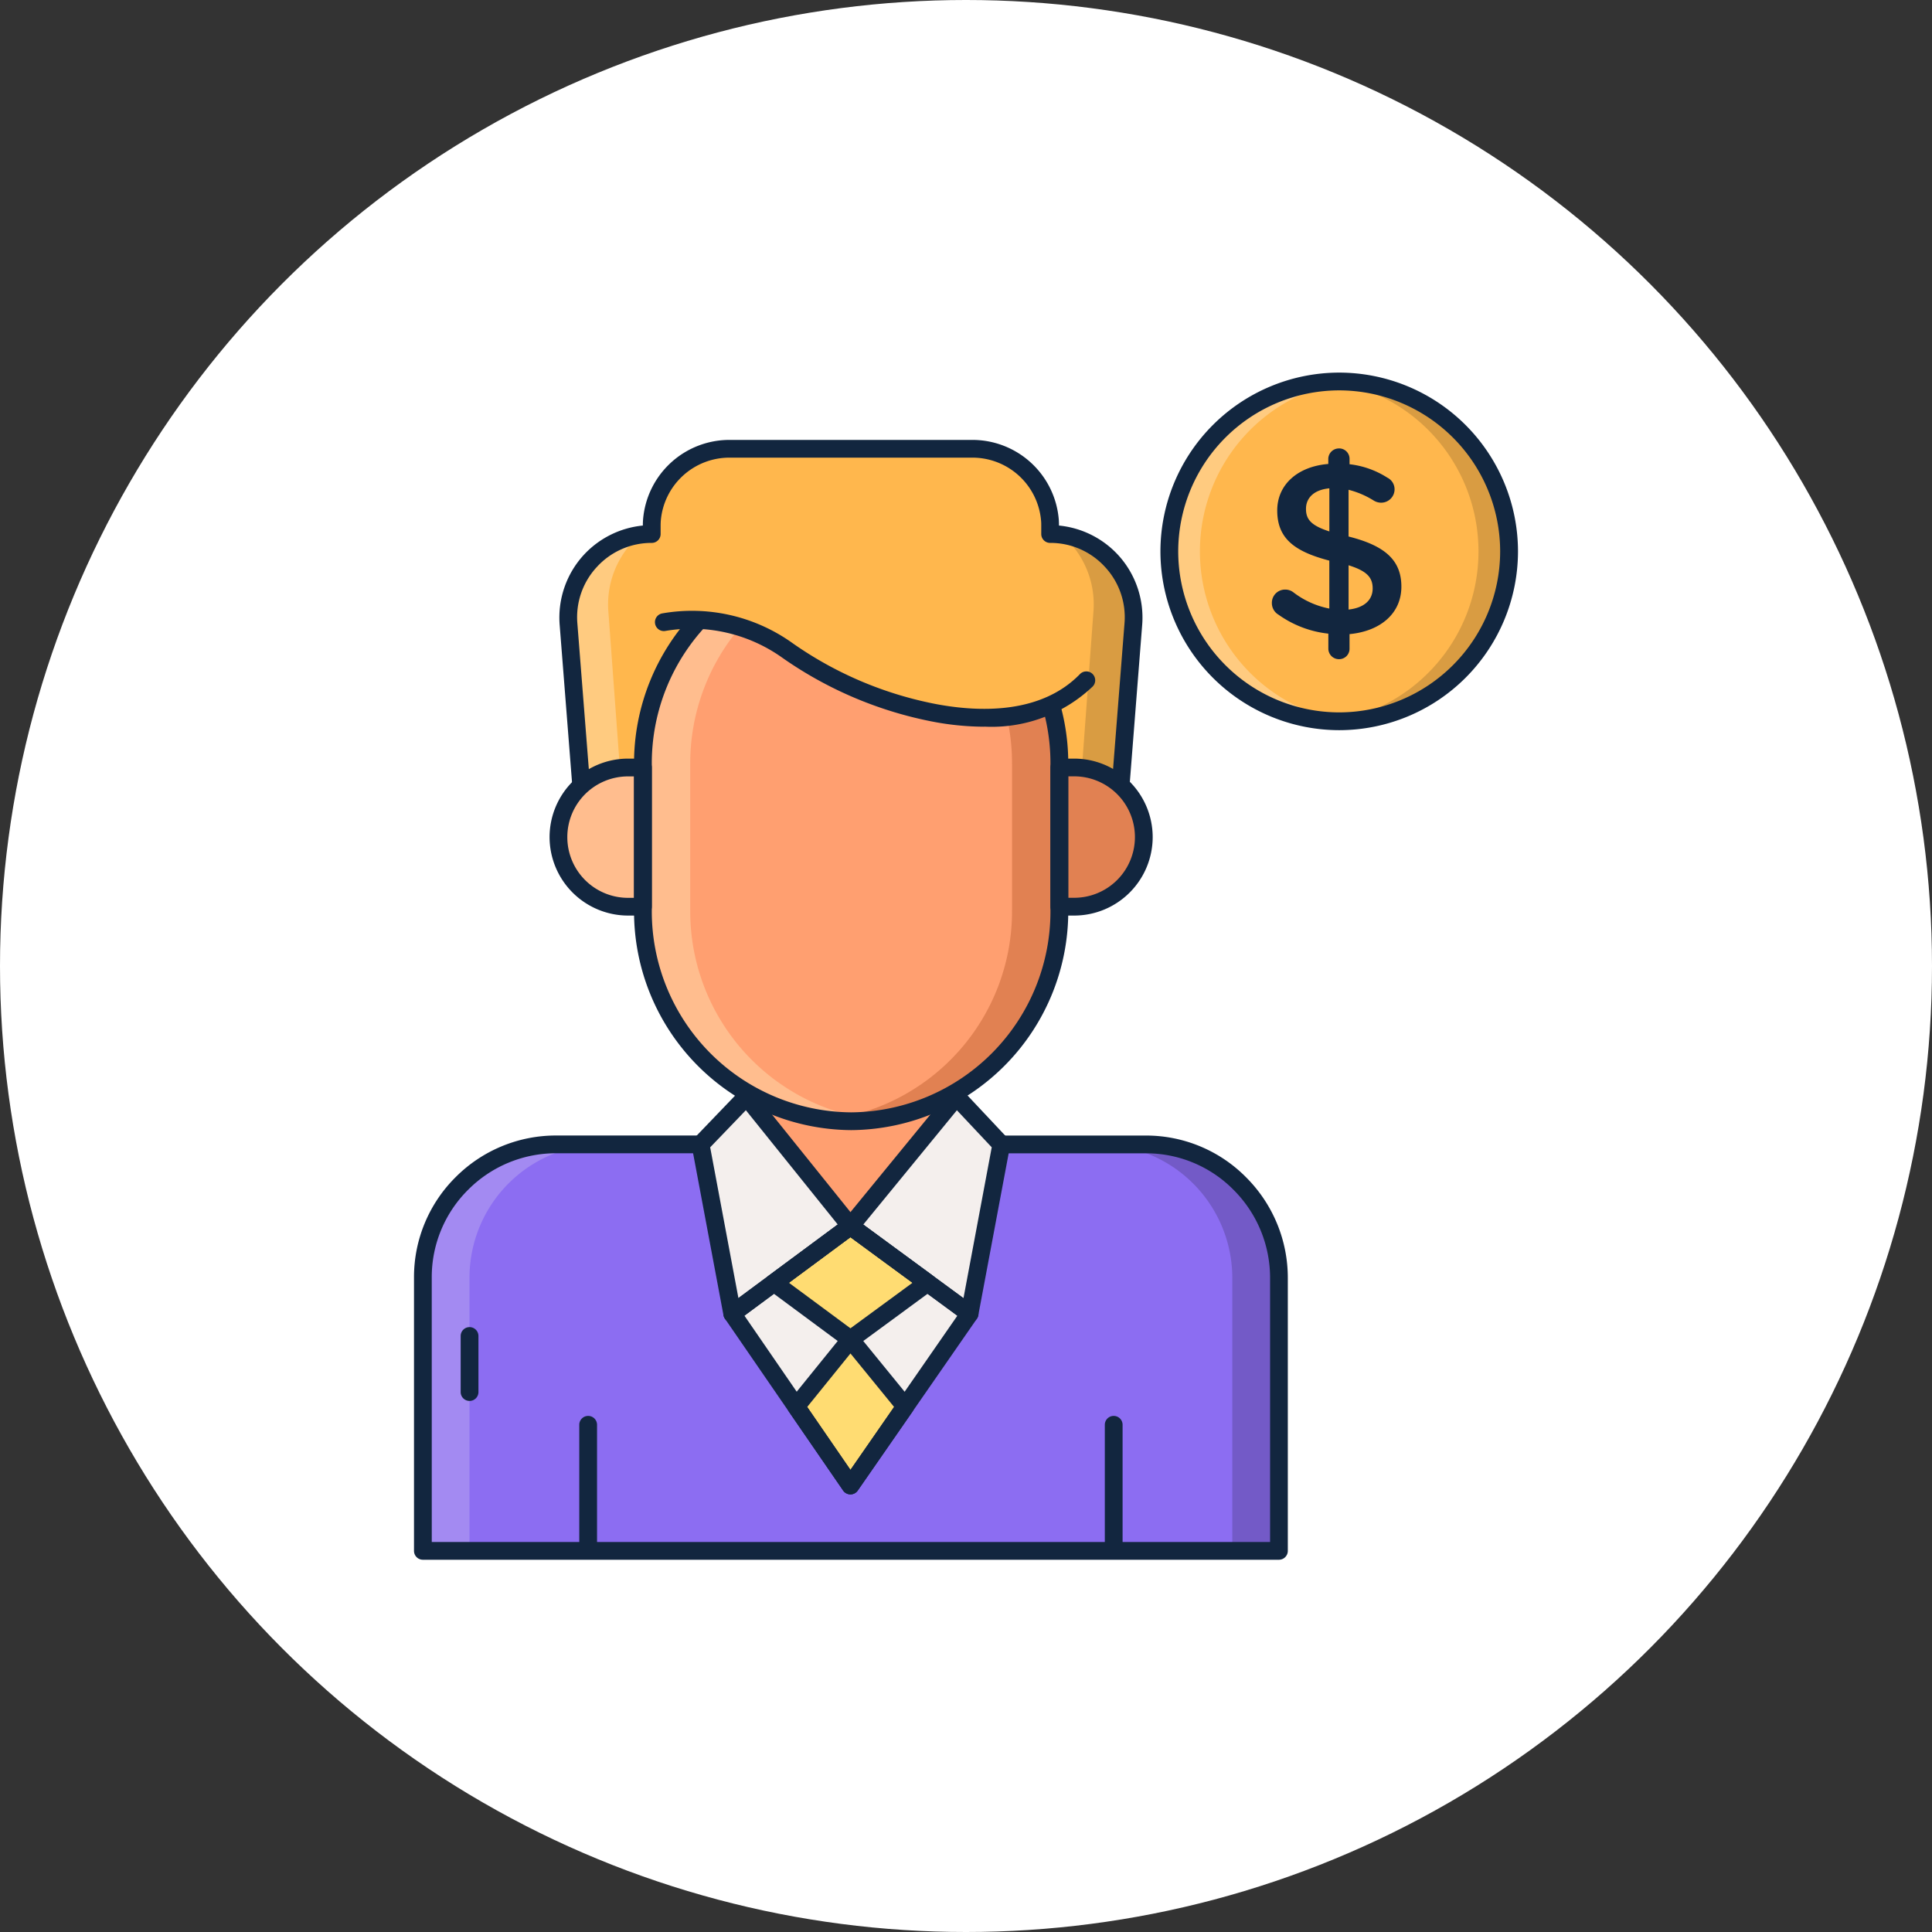 <svg xmlns="http://www.w3.org/2000/svg" width="140" height="140" viewBox="0 0 140 140">
  <rect x="0" y="0" width="140" height="140" fill="#333333" stroke="none"/>
  <g id="t3-ic4" transform="translate(-310 -1885)">
    <circle id="Ellipse_4087" data-name="Ellipse 4087" cx="70" cy="70" r="70" transform="translate(310 1885)" fill="#fff"/>
    <g id="Group_56114" data-name="Group 56114" transform="translate(1108.806 1368.972)">
      <g id="Group_56107" data-name="Group 56107" transform="translate(-768.806 547.909)">
        <g id="Group_56073" data-name="Group 56073" transform="translate(11.178 0.644)">
          <path id="Path_101761" data-name="Path 101761" d="M-718.209,553.6a5.652,5.652,0,0,1,5.7,5.2c.007.123.012.248.012.373v.6a6.049,6.049,0,0,1,6.03,6.523l-1.03,13.122h-38.87l-1.03-13.122a6.049,6.049,0,0,1,6.03-6.523v-.6q0-.188.011-.373a5.652,5.652,0,0,1,5.7-5.2Z" transform="translate(747.42 -553.598)" fill="#ffb74d"/>
        </g>
        <g id="Group_56074" data-name="Group 56074" transform="translate(46.943 6.881)">
          <path id="Path_101762" data-name="Path 101762" d="M-678.991,565.531A6.633,6.633,0,0,1-676.7,571.1l-1.03,14.006h2.891l1.03-13.122A6.045,6.045,0,0,0-678.991,565.531Z" transform="translate(678.991 -565.531)" fill="#d99c42"/>
        </g>
        <g id="Group_56075" data-name="Group 56075" transform="translate(11.177 6.881)">
          <path id="Path_101763" data-name="Path 101763" d="M-742.218,565.531a6.631,6.631,0,0,0-2.293,5.573l1.03,14.006h-2.891l-1.03-13.122A6.045,6.045,0,0,1-742.218,565.531Z" transform="translate(747.42 -565.531)" fill="#ffcb80"/>
        </g>
        <g id="Group_56076" data-name="Group 56076" transform="translate(10.534)">
          <path id="Path_101764" data-name="Path 101764" d="M-708.089,579.469h-38.87a.643.643,0,0,1-.642-.593l-1.031-13.122a6.715,6.715,0,0,1,1.758-5.068,6.717,6.717,0,0,1,4.271-2.118q0-.2.013-.4a6.281,6.281,0,0,1,6.339-5.805H-718.8a6.282,6.282,0,0,1,6.34,5.805q.012.2.013.4a6.717,6.717,0,0,1,4.271,2.118,6.715,6.715,0,0,1,1.758,5.068l-1.031,13.122a.644.644,0,0,1-.642.593Zm-38.274-1.288h37.679l.984-12.528a5.349,5.349,0,0,0-1.42-4.092,5.348,5.348,0,0,0-3.969-1.735.644.644,0,0,1-.644-.644v-.6c0-.112,0-.224-.01-.334a4.993,4.993,0,0,0-5.054-4.6h-17.454a4.992,4.992,0,0,0-5.054,4.6q-.01.166-.01.334v.6a.644.644,0,0,1-.644.644,5.35,5.35,0,0,0-3.969,1.736,5.347,5.347,0,0,0-1.42,4.092Z" transform="translate(748.652 -552.366)" fill="#12263f"/>
        </g>
        <g id="Group_56077" data-name="Group 56077" transform="translate(0.644 36.765)">
          <path id="Path_101765" data-name="Path 101765" d="M-744.133,636.992V622.709h15.222v14.283h13.744a9.683,9.683,0,0,1,9.628,9.7v19.751h-62.035V646.615a9.662,9.662,0,0,1,9.678-9.628Z" transform="translate(767.574 -622.709)" fill="#8c6df2"/>
        </g>
        <g id="Group_56078" data-name="Group 56078" transform="translate(23.062 56.969)">
          <path id="Path_101766" data-name="Path 101766" d="M-724.681,667.708l8.563,12.452,8.635-12.452-8.635-6.343Z" transform="translate(724.681 -661.365)" fill="#f4efed"/>
        </g>
        <g id="Group_56079" data-name="Group 56079" transform="translate(26.085 56.969)">
          <path id="Path_101767" data-name="Path 101767" d="M-713.357,661.365l-5.54,4.1,5.54,4.1,5.586-4.1Z" transform="translate(718.897 -661.365)" fill="#ffdc72"/>
        </g>
        <g id="Group_56080" data-name="Group 56080" transform="translate(27.69 65.175)">
          <path id="Path_101768" data-name="Path 101768" d="M-711.892,677.065l-3.935,4.866,3.935,5.723,3.969-5.723Z" transform="translate(715.827 -677.065)" fill="#ffdc72"/>
        </g>
        <g id="Group_56081" data-name="Group 56081" transform="translate(24.085 36.765)">
          <path id="Path_101769" data-name="Path 101769" d="M-722.725,633.534l7.54,9.379,7.682-9.379V622.709h-15.222Z" transform="translate(722.725 -622.709)" fill="#ff9f70"/>
        </g>
        <g id="Group_56083" data-name="Group 56083" transform="translate(49.669 51.049)">
          <g id="Group_56082" data-name="Group 56082">
            <path id="Path_101770" data-name="Path 101770" d="M-670.392,650.037h-3.382a9.68,9.68,0,0,1,9.628,9.7v19.755h3.382V659.74a9.683,9.683,0,0,0-9.628-9.7Z" transform="translate(673.774 -650.037)" fill="#735ac7"/>
          </g>
        </g>
        <g id="Group_56085" data-name="Group 56085" transform="translate(0.644 51.044)">
          <g id="Group_56084" data-name="Group 56084">
            <path id="Path_101771" data-name="Path 101771" d="M-757.9,650.028l3.382,0a9.662,9.662,0,0,0-9.678,9.628v19.826h-3.382V659.656A9.662,9.662,0,0,1-757.9,650.028Z" transform="translate(767.574 -650.028)" fill="#a38af2"/>
          </g>
        </g>
        <g id="Group_56086" data-name="Group 56086" transform="translate(11.976 70.721)">
          <path id="Path_101772" data-name="Path 101772" d="M-745.249,697.763a.644.644,0,0,1-.644-.644v-8.8a.644.644,0,0,1,.644-.644.644.644,0,0,1,.644.644v8.8A.644.644,0,0,1-745.249,697.763Z" transform="translate(745.893 -687.675)" fill="#12263f"/>
        </g>
        <g id="Group_56087" data-name="Group 56087" transform="translate(50.059 70.721)">
          <path id="Path_101773" data-name="Path 101773" d="M-672.384,697.763a.644.644,0,0,1-.644-.644v-8.8a.644.644,0,0,1,.644-.644.644.644,0,0,1,.644.644v8.8A.644.644,0,0,1-672.384,697.763Z" transform="translate(673.028 -687.675)" fill="#12263f"/>
        </g>
        <g id="Group_56088" data-name="Group 56088" transform="translate(0 36.122)">
          <path id="Path_101774" data-name="Path 101774" d="M-706.127,666.5h-62.035a.644.644,0,0,1-.644-.644V646.028a10.2,10.2,0,0,1,3.035-7.27,10.255,10.255,0,0,1,7.274-3h.014l13.118,0V622.122a.644.644,0,0,1,.644-.644H-729.5a.644.644,0,0,1,.644.644v13.639h13.1a10.185,10.185,0,0,1,7.27,3.049,10.29,10.29,0,0,1,3,7.3v19.75A.644.644,0,0,1-706.127,666.5Zm-61.391-1.288h60.747V646.108a9.014,9.014,0,0,0-2.628-6.393,8.9,8.9,0,0,0-6.356-2.667H-729.5a.644.644,0,0,1-.644-.644V622.765h-13.934V636.4a.645.645,0,0,1-.189.456.644.644,0,0,1-.456.188h0l-13.763,0h-.012a8.973,8.973,0,0,0-6.367,2.628,8.92,8.92,0,0,0-2.655,6.357Z" transform="translate(768.806 -621.478)" fill="#12263f"/>
        </g>
        <g id="Group_56089" data-name="Group 56089" transform="translate(10.468 23.736)">
          <path id="Path_101775" data-name="Path 101775" d="M-742.659,597.779h-1.077a5.042,5.042,0,0,0-5.042,5.042,5.042,5.042,0,0,0,5.042,5.042h1.077Z" transform="translate(748.778 -597.779)" fill="#ffbd8e"/>
        </g>
        <g id="Group_56090" data-name="Group 56090" transform="translate(46.764 23.736)">
          <path id="Path_101776" data-name="Path 101776" d="M-678.256,597.779h-1.077v10.084h1.077a5.042,5.042,0,0,0,5.042-5.042,5.042,5.042,0,0,0-5.042-5.042Z" transform="translate(679.333 -597.779)" fill="#e18152"/>
        </g>
        <g id="Group_56091" data-name="Group 56091" transform="translate(16.587 8.218)">
          <path id="Path_101777" data-name="Path 101777" d="M-721.981,609.239a15.187,15.187,0,0,1-15.089-15.284V583.374a15.188,15.188,0,0,1,15.089-15.285,15.188,15.188,0,0,1,15.089,15.285v10.581A15.188,15.188,0,0,1-721.981,609.239Z" transform="translate(737.07 -568.089)" fill="#ff9f70"/>
        </g>
        <g id="Group_56092" data-name="Group 56092" transform="translate(29.961 8.218)">
          <path id="Path_101778" data-name="Path 101778" d="M-709.767,568.089a15,15,0,0,0-1.715.1,15.215,15.215,0,0,1,13.374,15.183v10.581a15.215,15.215,0,0,1-13.374,15.183,14.986,14.986,0,0,0,1.715.1,15.187,15.187,0,0,0,15.089-15.284V583.373A15.188,15.188,0,0,0-709.767,568.089Z" transform="translate(711.482 -568.089)" fill="#e18152"/>
        </g>
        <g id="Group_56093" data-name="Group 56093" transform="translate(16.587 8.218)">
          <path id="Path_101779" data-name="Path 101779" d="M-721.981,568.089a15.006,15.006,0,0,1,1.715.1,15.214,15.214,0,0,0-13.374,15.183v10.581a15.214,15.214,0,0,0,13.374,15.183,14.985,14.985,0,0,1-1.715.1,15.187,15.187,0,0,1-15.089-15.284V583.373A15.187,15.187,0,0,1-721.981,568.089Z" transform="translate(737.07 -568.089)" fill="#ffbd8e"/>
        </g>
        <g id="Group_56094" data-name="Group 56094" transform="translate(15.943 7.574)">
          <path id="Path_101780" data-name="Path 101780" d="M-722.569,609.295A15.849,15.849,0,0,1-738.3,593.367V582.786a15.85,15.85,0,0,1,15.733-15.929,15.849,15.849,0,0,1,15.732,15.928v10.581A15.849,15.849,0,0,1-722.569,609.295Zm0-41.15a14.56,14.56,0,0,0-14.444,14.641v10.581a14.56,14.56,0,0,0,14.444,14.64,14.56,14.56,0,0,0,14.444-14.64V582.786A14.56,14.56,0,0,0-722.569,568.145Z" transform="translate(738.302 -566.857)" fill="#12263f"/>
        </g>
        <g id="Group_56095" data-name="Group 56095" transform="translate(9.824 23.091)">
          <path id="Path_101781" data-name="Path 101781" d="M-743.246,607.919h-1.078a5.693,5.693,0,0,1-5.686-5.686,5.693,5.693,0,0,1,5.686-5.687h1.078a.644.644,0,0,1,.644.644v10.084a.644.644,0,0,1-.644.644Zm-1.078-10.084a4.4,4.4,0,0,0-4.4,4.4,4.4,4.4,0,0,0,4.4,4.4h.433v-8.8Z" transform="translate(750.01 -596.546)" fill="#12263f"/>
        </g>
        <g id="Group_56096" data-name="Group 56096" transform="translate(46.12 23.091)">
          <path id="Path_101782" data-name="Path 101782" d="M-678.844,607.919h-1.077a.644.644,0,0,1-.644-.644V597.19a.644.644,0,0,1,.644-.644h1.077a5.693,5.693,0,0,1,5.687,5.687,5.693,5.693,0,0,1-5.687,5.686Zm-.433-1.288h.433a4.4,4.4,0,0,0,4.4-4.4,4.4,4.4,0,0,0-4.4-4.4h-.433Z" transform="translate(680.565 -596.546)" fill="#12263f"/>
        </g>
        <g id="Group_56097" data-name="Group 56097" transform="translate(31.625 47.59)">
          <path id="Path_101783" data-name="Path 101783" d="M-700.616,643.42-708.3,652.8l8.635,6.342,2.3-12.263Z" transform="translate(708.298 -643.42)" fill="#f4efed"/>
        </g>
        <g id="Group_56098" data-name="Group 56098" transform="translate(20.766 47.59)">
          <path id="Path_101784" data-name="Path 101784" d="M-725.756,643.42l7.54,9.379-8.563,6.342-2.3-12.265Z" transform="translate(729.075 -643.42)" fill="#f4efed"/>
        </g>
        <g id="Group_56099" data-name="Group 56099" transform="translate(30.981 46.947)">
          <path id="Path_101785" data-name="Path 101785" d="M-700.251,659.2a.645.645,0,0,1-.381-.125l-8.635-6.343a.644.644,0,0,1-.258-.438.646.646,0,0,1,.141-.489l7.682-9.379a.642.642,0,0,1,.476-.236.644.644,0,0,1,.491.2l3.25,3.458a.644.644,0,0,1,.164.56l-2.3,12.263a.644.644,0,0,1-.4.481.654.654,0,0,1-.237.045Zm-7.707-7.1,7.263,5.334,2.048-10.935-2.524-2.685Z" transform="translate(709.531 -642.189)" fill="#12263f"/>
        </g>
        <g id="Group_56100" data-name="Group 56100" transform="translate(20.122 46.947)">
          <path id="Path_101786" data-name="Path 101786" d="M-727.367,659.2a.644.644,0,0,1-.235-.044.644.644,0,0,1-.4-.481l-2.3-12.264a.644.644,0,0,1,.168-.564l3.319-3.457a.639.639,0,0,1,.493-.2.645.645,0,0,1,.474.24l7.54,9.379a.644.644,0,0,1,.136.485.64.64,0,0,1-.255.435l-8.563,6.342a.648.648,0,0,1-.384.127Zm-1.6-12.7,2.047,10.927,7.2-5.331-6.661-8.286Z" transform="translate(730.307 -642.188)" fill="#12263f"/>
        </g>
        <g id="Group_56101" data-name="Group 56101" transform="translate(3.382 64.287)">
          <path id="Path_101787" data-name="Path 101787" d="M-761.692,680.715a.644.644,0,0,1-.644-.644V676.01a.644.644,0,0,1,.644-.644.644.644,0,0,1,.644.644v4.061a.644.644,0,0,1-.644.644Z" transform="translate(762.336 -675.366)" fill="#12263f"/>
        </g>
        <g id="Group_56102" data-name="Group 56102" transform="translate(22.418 56.325)">
          <path id="Path_101788" data-name="Path 101788" d="M-716.707,680.216h0a.647.647,0,0,1-.53-.279l-8.563-12.453a.645.645,0,0,1,.147-.883l8.563-6.342a.644.644,0,0,1,.765,0l8.635,6.342a.644.644,0,0,1,.148.886l-8.635,12.453a.642.642,0,0,1-.529.277Zm-7.68-12.949,7.682,11.172,7.747-11.171-7.747-5.69Z" transform="translate(725.914 -660.133)" fill="#12263f"/>
        </g>
        <g id="Group_56103" data-name="Group 56103" transform="translate(25.442 56.325)">
          <path id="Path_101789" data-name="Path 101789" d="M-713.945,669.626a.642.642,0,0,1-.383-.127l-5.539-4.1a.645.645,0,0,1-.261-.517.645.645,0,0,1,.261-.518l5.539-4.1a.644.644,0,0,1,.765,0l5.586,4.1a.643.643,0,0,1,.263.52.645.645,0,0,1-.263.519l-5.586,4.1a.642.642,0,0,1-.382.125Zm-4.457-4.747,4.459,3.3,4.5-3.3-4.5-3.3Z" transform="translate(720.128 -660.132)" fill="#12263f"/>
        </g>
        <g id="Group_56104" data-name="Group 56104" transform="translate(27.046 64.531)">
          <path id="Path_101790" data-name="Path 101790" d="M-712.48,687.71h0a.647.647,0,0,1-.53-.279l-3.935-5.723a.644.644,0,0,1,.03-.77l3.935-4.866a.645.645,0,0,1,.5-.239h0a.645.645,0,0,1,.5.237l3.969,4.866a.644.644,0,0,1,.03.774l-3.969,5.723a.645.645,0,0,1-.529.277Zm-3.132-6.336,3.134,4.559,3.161-4.559-3.161-3.876Z" transform="translate(717.06 -675.833)" fill="#12263f"/>
        </g>
        <g id="Group_56105" data-name="Group 56105" transform="translate(18.104 4.73)">
          <path id="Path_101791" data-name="Path 101791" d="M-734.167,569.89a11.948,11.948,0,0,1,8.841,1.969c5.194,3.868,16.465,7.7,21.769,2.25,0,0-2.591-12.694-15.04-12.694S-734.167,569.89-734.167,569.89Z" transform="translate(734.167 -561.415)" fill="#ffb74d"/>
        </g>
        <g id="Group_56106" data-name="Group 56106" transform="translate(17.46 12.387)">
          <path id="Path_101792" data-name="Path 101792" d="M-711.542,584.459a20.32,20.32,0,0,1-3.646-.352,28.357,28.357,0,0,1-11.112-4.738,11.333,11.333,0,0,0-8.322-1.855.644.644,0,0,1-.764-.5.644.644,0,0,1,.5-.764,12.5,12.5,0,0,1,9.359,2.083,26.936,26.936,0,0,0,10.576,4.5c3.179.586,7.558.682,10.348-2.187a.645.645,0,0,1,.911-.013.645.645,0,0,1,.013.911,10.619,10.619,0,0,1-7.858,2.908Z" transform="translate(735.4 -576.066)" fill="#12263f"/>
        </g>
      </g>
      <g id="Group_56108" data-name="Group 56108" transform="translate(-714.225 543.538)">
        <circle id="Ellipse_4113" data-name="Ellipse 4113" cx="12.453" cy="12.453" r="12.453" transform="translate(0 0)" fill="#ffb74d"/>
      </g>
      <g id="Group_56109" data-name="Group 56109" transform="translate(-702.942 543.529)">
        <path id="Path_101793" data-name="Path 101793" d="M-641.609,543.986c-.4,0-.792.021-1.181.057a12.455,12.455,0,0,1,11.273,12.4,12.455,12.455,0,0,1-11.273,12.4c.389.037.782.057,1.181.057a12.455,12.455,0,0,0,12.454-12.455A12.455,12.455,0,0,0-641.609,543.986Z" transform="translate(642.79 -543.986)" fill="#d99c42"/>
      </g>
      <g id="Group_56110" data-name="Group 56110" transform="translate(-714.216 543.529)">
        <path id="Path_101794" data-name="Path 101794" d="M-651.905,568.9c.4,0,.792-.021,1.181-.057A12.455,12.455,0,0,1-662,556.441a12.455,12.455,0,0,1,11.273-12.4c-.389-.037-.782-.057-1.181-.057a12.455,12.455,0,0,0-12.455,12.455A12.455,12.455,0,0,0-651.905,568.9Z" transform="translate(664.36 -543.986)" fill="#ffcb80"/>
      </g>
      <g id="Group_56111" data-name="Group 56111" transform="translate(-714.717 543.028)">
        <path id="Path_101795" data-name="Path 101795" d="M-652.362,568.939a12.97,12.97,0,0,1-12.956-12.955,12.97,12.97,0,0,1,12.956-12.956,12.97,12.97,0,0,1,12.955,12.956A12.97,12.97,0,0,1-652.362,568.939Zm0-24.623a11.681,11.681,0,0,0-11.667,11.667,11.68,11.68,0,0,0,11.667,11.667A11.68,11.68,0,0,0-640.7,555.984,11.68,11.68,0,0,0-652.362,544.316Z" transform="translate(665.318 -543.028)" fill="#12263f"/>
      </g>
      <g id="Group_56113" data-name="Group 56113" transform="translate(-706.644 548.522)">
        <g id="Group_56112" data-name="Group 56112">
          <path id="Path_101796" data-name="Path 101796" d="M-645,553.54a.753.753,0,0,1,.758.758v.388a6.417,6.417,0,0,1,2.734.97.943.943,0,0,1,.529.846.971.971,0,0,1-.988.97,1.023,1.023,0,0,1-.529-.158,6.4,6.4,0,0,0-1.817-.776v3.386c2.681.671,3.827,1.746,3.827,3.633,0,1.94-1.517,3.228-3.757,3.44v1.058a.753.753,0,0,1-.758.758.768.768,0,0,1-.777-.758v-1.093a7.637,7.637,0,0,1-3.616-1.376.969.969,0,0,1-.476-.847.956.956,0,0,1,.97-.97.963.963,0,0,1,.582.194,6.246,6.246,0,0,0,2.611,1.182v-3.475c-2.576-.67-3.775-1.64-3.775-3.634,0-1.887,1.5-3.192,3.7-3.369V554.3a.769.769,0,0,1,.777-.758Zm-.705,6.014v-3.122c-1.129.106-1.693.706-1.693,1.482C-647.4,558.655-647.068,559.114-645.709,559.554Zm1.393,2.452v3.21c1.129-.123,1.746-.688,1.746-1.535C-642.57,562.906-642.959,562.429-644.317,562.006Z" transform="translate(649.873 -553.54)" fill="#12263f"/>
        </g>
      </g>
    </g>
  </g>
</svg>
